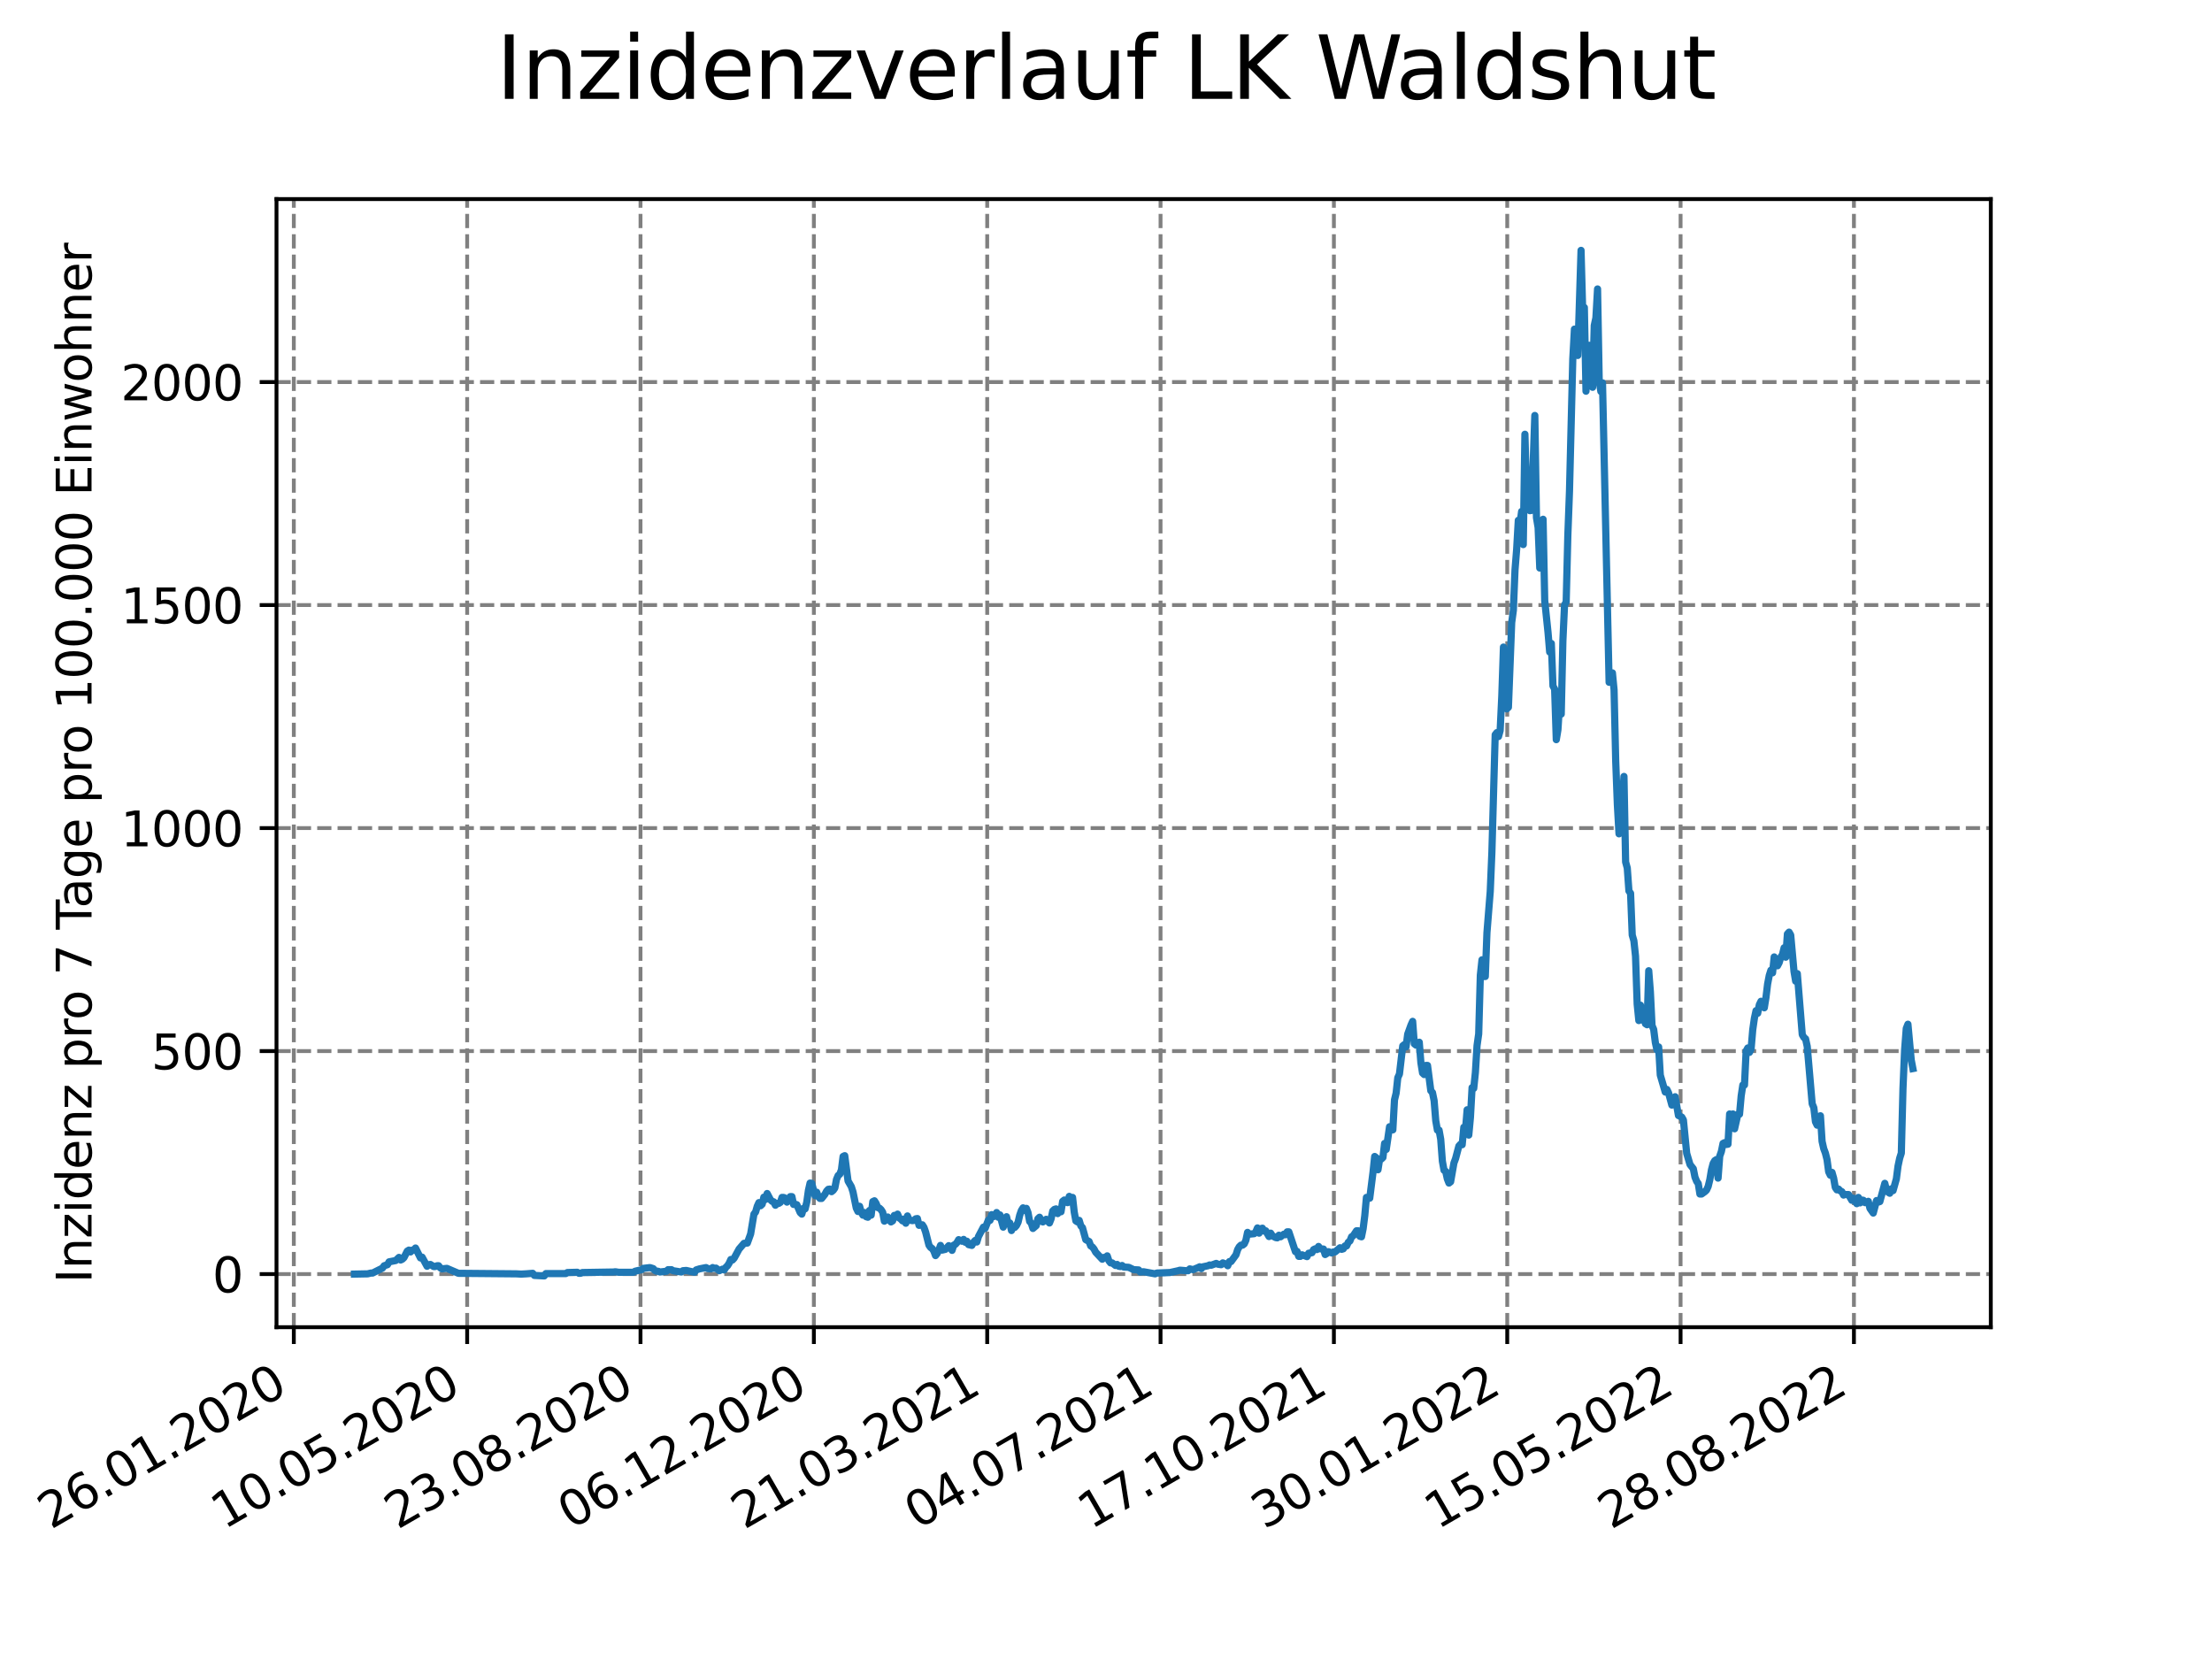 <?xml version="1.0" encoding="utf-8" standalone="no"?>
<!DOCTYPE svg PUBLIC "-//W3C//DTD SVG 1.1//EN"
  "http://www.w3.org/Graphics/SVG/1.1/DTD/svg11.dtd">
<svg xmlns:xlink="http://www.w3.org/1999/xlink" width="460.8pt" height="345.6pt" viewBox="0 0 460.8 345.6" xmlns="http://www.w3.org/2000/svg" version="1.1">
 <defs>
  <style type="text/css">*{stroke-linejoin: round; stroke-linecap: butt}</style>
 </defs>
 <g id="figure_1">
  <g id="patch_1">
   <path d="M 0 345.6 
L 460.8 345.6 
L 460.8 0 
L 0 0 
z
" style="fill: #ffffff"/>
  </g>
  <g id="axes_1">
   <g id="patch_2">
    <path d="M 57.6 276.48 
L 414.72 276.48 
L 414.72 41.472 
L 57.6 41.472 
z
" style="fill: #ffffff"/>
   </g>
   <g id="matplotlib.axis_1">
    <g id="xtick_1">
     <g id="line2d_1">
      <path d="M 61.208 276.48 
L 61.208 41.472 
" clip-path="url(#p6e66dec13b)" style="fill: none; stroke-dasharray: 2.96,1.28; stroke-dashoffset: 0; stroke: #808080; stroke-width: 0.8"/>
     </g>
     <g id="line2d_2">
      <defs>
       <path id="m0e3207d755" d="M 0 0 
L 0 3.5 
" style="stroke: #000000; stroke-width: 0.8"/>
      </defs>
      <g>
       <use xlink:href="#m0e3207d755" x="61.208" y="276.48" style="stroke: #000000; stroke-width: 0.8"/>
      </g>
     </g>
     <g id="text_1">
      <!-- 26.01.2020 -->
      <g transform="translate(10.583 318.689) rotate(-30) scale(0.1 -0.1)">
       <defs>
        <path id="DejaVuSans-32" d="M 1228 531 
L 3431 531 
L 3431 0 
L 469 0 
L 469 531 
Q 828 903 1448 1529 
Q 2069 2156 2228 2338 
Q 2531 2678 2651 2914 
Q 2772 3150 2772 3378 
Q 2772 3750 2511 3984 
Q 2250 4219 1831 4219 
Q 1534 4219 1204 4116 
Q 875 4013 500 3803 
L 500 4441 
Q 881 4594 1212 4672 
Q 1544 4750 1819 4750 
Q 2544 4750 2975 4387 
Q 3406 4025 3406 3419 
Q 3406 3131 3298 2873 
Q 3191 2616 2906 2266 
Q 2828 2175 2409 1742 
Q 1991 1309 1228 531 
z
" transform="scale(0.016)"/>
        <path id="DejaVuSans-36" d="M 2113 2584 
Q 1688 2584 1439 2293 
Q 1191 2003 1191 1497 
Q 1191 994 1439 701 
Q 1688 409 2113 409 
Q 2538 409 2786 701 
Q 3034 994 3034 1497 
Q 3034 2003 2786 2293 
Q 2538 2584 2113 2584 
z
M 3366 4563 
L 3366 3988 
Q 3128 4100 2886 4159 
Q 2644 4219 2406 4219 
Q 1781 4219 1451 3797 
Q 1122 3375 1075 2522 
Q 1259 2794 1537 2939 
Q 1816 3084 2150 3084 
Q 2853 3084 3261 2657 
Q 3669 2231 3669 1497 
Q 3669 778 3244 343 
Q 2819 -91 2113 -91 
Q 1303 -91 875 529 
Q 447 1150 447 2328 
Q 447 3434 972 4092 
Q 1497 4750 2381 4750 
Q 2619 4750 2861 4703 
Q 3103 4656 3366 4563 
z
" transform="scale(0.016)"/>
        <path id="DejaVuSans-2e" d="M 684 794 
L 1344 794 
L 1344 0 
L 684 0 
L 684 794 
z
" transform="scale(0.016)"/>
        <path id="DejaVuSans-30" d="M 2034 4250 
Q 1547 4250 1301 3770 
Q 1056 3291 1056 2328 
Q 1056 1369 1301 889 
Q 1547 409 2034 409 
Q 2525 409 2770 889 
Q 3016 1369 3016 2328 
Q 3016 3291 2770 3770 
Q 2525 4250 2034 4250 
z
M 2034 4750 
Q 2819 4750 3233 4129 
Q 3647 3509 3647 2328 
Q 3647 1150 3233 529 
Q 2819 -91 2034 -91 
Q 1250 -91 836 529 
Q 422 1150 422 2328 
Q 422 3509 836 4129 
Q 1250 4750 2034 4750 
z
" transform="scale(0.016)"/>
        <path id="DejaVuSans-31" d="M 794 531 
L 1825 531 
L 1825 4091 
L 703 3866 
L 703 4441 
L 1819 4666 
L 2450 4666 
L 2450 531 
L 3481 531 
L 3481 0 
L 794 0 
L 794 531 
z
" transform="scale(0.016)"/>
       </defs>
       <use xlink:href="#DejaVuSans-32"/>
       <use xlink:href="#DejaVuSans-36" x="63.623"/>
       <use xlink:href="#DejaVuSans-2e" x="127.246"/>
       <use xlink:href="#DejaVuSans-30" x="159.033"/>
       <use xlink:href="#DejaVuSans-31" x="222.656"/>
       <use xlink:href="#DejaVuSans-2e" x="286.279"/>
       <use xlink:href="#DejaVuSans-32" x="318.066"/>
       <use xlink:href="#DejaVuSans-30" x="381.689"/>
       <use xlink:href="#DejaVuSans-32" x="445.312"/>
       <use xlink:href="#DejaVuSans-30" x="508.936"/>
      </g>
     </g>
    </g>
    <g id="xtick_2">
     <g id="line2d_3">
      <path d="M 97.319 276.48 
L 97.319 41.472 
" clip-path="url(#p6e66dec13b)" style="fill: none; stroke-dasharray: 2.96,1.28; stroke-dashoffset: 0; stroke: #808080; stroke-width: 0.8"/>
     </g>
     <g id="line2d_4">
      <g>
       <use xlink:href="#m0e3207d755" x="97.319" y="276.48" style="stroke: #000000; stroke-width: 0.8"/>
      </g>
     </g>
     <g id="text_2">
      <!-- 10.05.2020 -->
      <g transform="translate(46.694 318.689) rotate(-30) scale(0.1 -0.1)">
       <defs>
        <path id="DejaVuSans-35" d="M 691 4666 
L 3169 4666 
L 3169 4134 
L 1269 4134 
L 1269 2991 
Q 1406 3038 1543 3061 
Q 1681 3084 1819 3084 
Q 2600 3084 3056 2656 
Q 3513 2228 3513 1497 
Q 3513 744 3044 326 
Q 2575 -91 1722 -91 
Q 1428 -91 1123 -41 
Q 819 9 494 109 
L 494 744 
Q 775 591 1075 516 
Q 1375 441 1709 441 
Q 2250 441 2565 725 
Q 2881 1009 2881 1497 
Q 2881 1984 2565 2268 
Q 2250 2553 1709 2553 
Q 1456 2553 1204 2497 
Q 953 2441 691 2322 
L 691 4666 
z
" transform="scale(0.016)"/>
       </defs>
       <use xlink:href="#DejaVuSans-31"/>
       <use xlink:href="#DejaVuSans-30" x="63.623"/>
       <use xlink:href="#DejaVuSans-2e" x="127.246"/>
       <use xlink:href="#DejaVuSans-30" x="159.033"/>
       <use xlink:href="#DejaVuSans-35" x="222.656"/>
       <use xlink:href="#DejaVuSans-2e" x="286.279"/>
       <use xlink:href="#DejaVuSans-32" x="318.066"/>
       <use xlink:href="#DejaVuSans-30" x="381.689"/>
       <use xlink:href="#DejaVuSans-32" x="445.312"/>
       <use xlink:href="#DejaVuSans-30" x="508.936"/>
      </g>
     </g>
    </g>
    <g id="xtick_3">
     <g id="line2d_5">
      <path d="M 133.43 276.48 
L 133.43 41.472 
" clip-path="url(#p6e66dec13b)" style="fill: none; stroke-dasharray: 2.96,1.28; stroke-dashoffset: 0; stroke: #808080; stroke-width: 0.8"/>
     </g>
     <g id="line2d_6">
      <g>
       <use xlink:href="#m0e3207d755" x="133.43" y="276.48" style="stroke: #000000; stroke-width: 0.8"/>
      </g>
     </g>
     <g id="text_3">
      <!-- 23.08.2020 -->
      <g transform="translate(82.805 318.689) rotate(-30) scale(0.1 -0.1)">
       <defs>
        <path id="DejaVuSans-33" d="M 2597 2516 
Q 3050 2419 3304 2112 
Q 3559 1806 3559 1356 
Q 3559 666 3084 287 
Q 2609 -91 1734 -91 
Q 1441 -91 1130 -33 
Q 819 25 488 141 
L 488 750 
Q 750 597 1062 519 
Q 1375 441 1716 441 
Q 2309 441 2620 675 
Q 2931 909 2931 1356 
Q 2931 1769 2642 2001 
Q 2353 2234 1838 2234 
L 1294 2234 
L 1294 2753 
L 1863 2753 
Q 2328 2753 2575 2939 
Q 2822 3125 2822 3475 
Q 2822 3834 2567 4026 
Q 2313 4219 1838 4219 
Q 1578 4219 1281 4162 
Q 984 4106 628 3988 
L 628 4550 
Q 988 4650 1302 4700 
Q 1616 4750 1894 4750 
Q 2613 4750 3031 4423 
Q 3450 4097 3450 3541 
Q 3450 3153 3228 2886 
Q 3006 2619 2597 2516 
z
" transform="scale(0.016)"/>
        <path id="DejaVuSans-38" d="M 2034 2216 
Q 1584 2216 1326 1975 
Q 1069 1734 1069 1313 
Q 1069 891 1326 650 
Q 1584 409 2034 409 
Q 2484 409 2743 651 
Q 3003 894 3003 1313 
Q 3003 1734 2745 1975 
Q 2488 2216 2034 2216 
z
M 1403 2484 
Q 997 2584 770 2862 
Q 544 3141 544 3541 
Q 544 4100 942 4425 
Q 1341 4750 2034 4750 
Q 2731 4750 3128 4425 
Q 3525 4100 3525 3541 
Q 3525 3141 3298 2862 
Q 3072 2584 2669 2484 
Q 3125 2378 3379 2068 
Q 3634 1759 3634 1313 
Q 3634 634 3220 271 
Q 2806 -91 2034 -91 
Q 1263 -91 848 271 
Q 434 634 434 1313 
Q 434 1759 690 2068 
Q 947 2378 1403 2484 
z
M 1172 3481 
Q 1172 3119 1398 2916 
Q 1625 2713 2034 2713 
Q 2441 2713 2670 2916 
Q 2900 3119 2900 3481 
Q 2900 3844 2670 4047 
Q 2441 4250 2034 4250 
Q 1625 4250 1398 4047 
Q 1172 3844 1172 3481 
z
" transform="scale(0.016)"/>
       </defs>
       <use xlink:href="#DejaVuSans-32"/>
       <use xlink:href="#DejaVuSans-33" x="63.623"/>
       <use xlink:href="#DejaVuSans-2e" x="127.246"/>
       <use xlink:href="#DejaVuSans-30" x="159.033"/>
       <use xlink:href="#DejaVuSans-38" x="222.656"/>
       <use xlink:href="#DejaVuSans-2e" x="286.279"/>
       <use xlink:href="#DejaVuSans-32" x="318.066"/>
       <use xlink:href="#DejaVuSans-30" x="381.689"/>
       <use xlink:href="#DejaVuSans-32" x="445.312"/>
       <use xlink:href="#DejaVuSans-30" x="508.936"/>
      </g>
     </g>
    </g>
    <g id="xtick_4">
     <g id="line2d_7">
      <path d="M 169.541 276.48 
L 169.541 41.472 
" clip-path="url(#p6e66dec13b)" style="fill: none; stroke-dasharray: 2.96,1.28; stroke-dashoffset: 0; stroke: #808080; stroke-width: 0.8"/>
     </g>
     <g id="line2d_8">
      <g>
       <use xlink:href="#m0e3207d755" x="169.541" y="276.48" style="stroke: #000000; stroke-width: 0.8"/>
      </g>
     </g>
     <g id="text_4">
      <!-- 06.12.2020 -->
      <g transform="translate(118.916 318.689) rotate(-30) scale(0.1 -0.1)">
       <use xlink:href="#DejaVuSans-30"/>
       <use xlink:href="#DejaVuSans-36" x="63.623"/>
       <use xlink:href="#DejaVuSans-2e" x="127.246"/>
       <use xlink:href="#DejaVuSans-31" x="159.033"/>
       <use xlink:href="#DejaVuSans-32" x="222.656"/>
       <use xlink:href="#DejaVuSans-2e" x="286.279"/>
       <use xlink:href="#DejaVuSans-32" x="318.066"/>
       <use xlink:href="#DejaVuSans-30" x="381.689"/>
       <use xlink:href="#DejaVuSans-32" x="445.312"/>
       <use xlink:href="#DejaVuSans-30" x="508.936"/>
      </g>
     </g>
    </g>
    <g id="xtick_5">
     <g id="line2d_9">
      <path d="M 205.652 276.48 
L 205.652 41.472 
" clip-path="url(#p6e66dec13b)" style="fill: none; stroke-dasharray: 2.96,1.28; stroke-dashoffset: 0; stroke: #808080; stroke-width: 0.8"/>
     </g>
     <g id="line2d_10">
      <g>
       <use xlink:href="#m0e3207d755" x="205.652" y="276.48" style="stroke: #000000; stroke-width: 0.8"/>
      </g>
     </g>
     <g id="text_5">
      <!-- 21.03.2021 -->
      <g transform="translate(155.027 318.689) rotate(-30) scale(0.1 -0.1)">
       <use xlink:href="#DejaVuSans-32"/>
       <use xlink:href="#DejaVuSans-31" x="63.623"/>
       <use xlink:href="#DejaVuSans-2e" x="127.246"/>
       <use xlink:href="#DejaVuSans-30" x="159.033"/>
       <use xlink:href="#DejaVuSans-33" x="222.656"/>
       <use xlink:href="#DejaVuSans-2e" x="286.279"/>
       <use xlink:href="#DejaVuSans-32" x="318.066"/>
       <use xlink:href="#DejaVuSans-30" x="381.689"/>
       <use xlink:href="#DejaVuSans-32" x="445.312"/>
       <use xlink:href="#DejaVuSans-31" x="508.936"/>
      </g>
     </g>
    </g>
    <g id="xtick_6">
     <g id="line2d_11">
      <path d="M 241.763 276.48 
L 241.763 41.472 
" clip-path="url(#p6e66dec13b)" style="fill: none; stroke-dasharray: 2.96,1.28; stroke-dashoffset: 0; stroke: #808080; stroke-width: 0.8"/>
     </g>
     <g id="line2d_12">
      <g>
       <use xlink:href="#m0e3207d755" x="241.763" y="276.48" style="stroke: #000000; stroke-width: 0.8"/>
      </g>
     </g>
     <g id="text_6">
      <!-- 04.07.2021 -->
      <g transform="translate(191.138 318.689) rotate(-30) scale(0.1 -0.1)">
       <defs>
        <path id="DejaVuSans-34" d="M 2419 4116 
L 825 1625 
L 2419 1625 
L 2419 4116 
z
M 2253 4666 
L 3047 4666 
L 3047 1625 
L 3713 1625 
L 3713 1100 
L 3047 1100 
L 3047 0 
L 2419 0 
L 2419 1100 
L 313 1100 
L 313 1709 
L 2253 4666 
z
" transform="scale(0.016)"/>
        <path id="DejaVuSans-37" d="M 525 4666 
L 3525 4666 
L 3525 4397 
L 1831 0 
L 1172 0 
L 2766 4134 
L 525 4134 
L 525 4666 
z
" transform="scale(0.016)"/>
       </defs>
       <use xlink:href="#DejaVuSans-30"/>
       <use xlink:href="#DejaVuSans-34" x="63.623"/>
       <use xlink:href="#DejaVuSans-2e" x="127.246"/>
       <use xlink:href="#DejaVuSans-30" x="159.033"/>
       <use xlink:href="#DejaVuSans-37" x="222.656"/>
       <use xlink:href="#DejaVuSans-2e" x="286.279"/>
       <use xlink:href="#DejaVuSans-32" x="318.066"/>
       <use xlink:href="#DejaVuSans-30" x="381.689"/>
       <use xlink:href="#DejaVuSans-32" x="445.312"/>
       <use xlink:href="#DejaVuSans-31" x="508.936"/>
      </g>
     </g>
    </g>
    <g id="xtick_7">
     <g id="line2d_13">
      <path d="M 277.874 276.48 
L 277.874 41.472 
" clip-path="url(#p6e66dec13b)" style="fill: none; stroke-dasharray: 2.96,1.28; stroke-dashoffset: 0; stroke: #808080; stroke-width: 0.8"/>
     </g>
     <g id="line2d_14">
      <g>
       <use xlink:href="#m0e3207d755" x="277.874" y="276.48" style="stroke: #000000; stroke-width: 0.8"/>
      </g>
     </g>
     <g id="text_7">
      <!-- 17.10.2021 -->
      <g transform="translate(227.249 318.689) rotate(-30) scale(0.1 -0.1)">
       <use xlink:href="#DejaVuSans-31"/>
       <use xlink:href="#DejaVuSans-37" x="63.623"/>
       <use xlink:href="#DejaVuSans-2e" x="127.246"/>
       <use xlink:href="#DejaVuSans-31" x="159.033"/>
       <use xlink:href="#DejaVuSans-30" x="222.656"/>
       <use xlink:href="#DejaVuSans-2e" x="286.279"/>
       <use xlink:href="#DejaVuSans-32" x="318.066"/>
       <use xlink:href="#DejaVuSans-30" x="381.689"/>
       <use xlink:href="#DejaVuSans-32" x="445.312"/>
       <use xlink:href="#DejaVuSans-31" x="508.936"/>
      </g>
     </g>
    </g>
    <g id="xtick_8">
     <g id="line2d_15">
      <path d="M 313.985 276.48 
L 313.985 41.472 
" clip-path="url(#p6e66dec13b)" style="fill: none; stroke-dasharray: 2.96,1.28; stroke-dashoffset: 0; stroke: #808080; stroke-width: 0.8"/>
     </g>
     <g id="line2d_16">
      <g>
       <use xlink:href="#m0e3207d755" x="313.985" y="276.48" style="stroke: #000000; stroke-width: 0.8"/>
      </g>
     </g>
     <g id="text_8">
      <!-- 30.01.2022 -->
      <g transform="translate(263.36 318.689) rotate(-30) scale(0.1 -0.1)">
       <use xlink:href="#DejaVuSans-33"/>
       <use xlink:href="#DejaVuSans-30" x="63.623"/>
       <use xlink:href="#DejaVuSans-2e" x="127.246"/>
       <use xlink:href="#DejaVuSans-30" x="159.033"/>
       <use xlink:href="#DejaVuSans-31" x="222.656"/>
       <use xlink:href="#DejaVuSans-2e" x="286.279"/>
       <use xlink:href="#DejaVuSans-32" x="318.066"/>
       <use xlink:href="#DejaVuSans-30" x="381.689"/>
       <use xlink:href="#DejaVuSans-32" x="445.312"/>
       <use xlink:href="#DejaVuSans-32" x="508.936"/>
      </g>
     </g>
    </g>
    <g id="xtick_9">
     <g id="line2d_17">
      <path d="M 350.096 276.48 
L 350.096 41.472 
" clip-path="url(#p6e66dec13b)" style="fill: none; stroke-dasharray: 2.96,1.28; stroke-dashoffset: 0; stroke: #808080; stroke-width: 0.8"/>
     </g>
     <g id="line2d_18">
      <g>
       <use xlink:href="#m0e3207d755" x="350.096" y="276.48" style="stroke: #000000; stroke-width: 0.8"/>
      </g>
     </g>
     <g id="text_9">
      <!-- 15.05.2022 -->
      <g transform="translate(299.471 318.689) rotate(-30) scale(0.1 -0.1)">
       <use xlink:href="#DejaVuSans-31"/>
       <use xlink:href="#DejaVuSans-35" x="63.623"/>
       <use xlink:href="#DejaVuSans-2e" x="127.246"/>
       <use xlink:href="#DejaVuSans-30" x="159.033"/>
       <use xlink:href="#DejaVuSans-35" x="222.656"/>
       <use xlink:href="#DejaVuSans-2e" x="286.279"/>
       <use xlink:href="#DejaVuSans-32" x="318.066"/>
       <use xlink:href="#DejaVuSans-30" x="381.689"/>
       <use xlink:href="#DejaVuSans-32" x="445.312"/>
       <use xlink:href="#DejaVuSans-32" x="508.936"/>
      </g>
     </g>
    </g>
    <g id="xtick_10">
     <g id="line2d_19">
      <path d="M 386.207 276.48 
L 386.207 41.472 
" clip-path="url(#p6e66dec13b)" style="fill: none; stroke-dasharray: 2.96,1.28; stroke-dashoffset: 0; stroke: #808080; stroke-width: 0.8"/>
     </g>
     <g id="line2d_20">
      <g>
       <use xlink:href="#m0e3207d755" x="386.207" y="276.48" style="stroke: #000000; stroke-width: 0.8"/>
      </g>
     </g>
     <g id="text_10">
      <!-- 28.08.2022 -->
      <g transform="translate(335.581 318.689) rotate(-30) scale(0.1 -0.1)">
       <use xlink:href="#DejaVuSans-32"/>
       <use xlink:href="#DejaVuSans-38" x="63.623"/>
       <use xlink:href="#DejaVuSans-2e" x="127.246"/>
       <use xlink:href="#DejaVuSans-30" x="159.033"/>
       <use xlink:href="#DejaVuSans-38" x="222.656"/>
       <use xlink:href="#DejaVuSans-2e" x="286.279"/>
       <use xlink:href="#DejaVuSans-32" x="318.066"/>
       <use xlink:href="#DejaVuSans-30" x="381.689"/>
       <use xlink:href="#DejaVuSans-32" x="445.312"/>
       <use xlink:href="#DejaVuSans-32" x="508.936"/>
      </g>
     </g>
    </g>
   </g>
   <g id="matplotlib.axis_2">
    <g id="ytick_1">
     <g id="line2d_21">
      <path d="M 57.6 265.417 
L 414.72 265.417 
" clip-path="url(#p6e66dec13b)" style="fill: none; stroke-dasharray: 2.96,1.28; stroke-dashoffset: 0; stroke: #808080; stroke-width: 0.8"/>
     </g>
     <g id="line2d_22">
      <defs>
       <path id="mf065b6e4ff" d="M 0 0 
L -3.5 0 
" style="stroke: #000000; stroke-width: 0.8"/>
      </defs>
      <g>
       <use xlink:href="#mf065b6e4ff" x="57.6" y="265.417" style="stroke: #000000; stroke-width: 0.8"/>
      </g>
     </g>
     <g id="text_11">
      <!-- 0 -->
      <g transform="translate(44.237 269.217) scale(0.1 -0.1)">
       <use xlink:href="#DejaVuSans-30"/>
      </g>
     </g>
    </g>
    <g id="ytick_2">
     <g id="line2d_23">
      <path d="M 57.6 218.961 
L 414.72 218.961 
" clip-path="url(#p6e66dec13b)" style="fill: none; stroke-dasharray: 2.96,1.28; stroke-dashoffset: 0; stroke: #808080; stroke-width: 0.8"/>
     </g>
     <g id="line2d_24">
      <g>
       <use xlink:href="#mf065b6e4ff" x="57.6" y="218.961" style="stroke: #000000; stroke-width: 0.8"/>
      </g>
     </g>
     <g id="text_12">
      <!-- 500 -->
      <g transform="translate(31.512 222.76) scale(0.1 -0.1)">
       <use xlink:href="#DejaVuSans-35"/>
       <use xlink:href="#DejaVuSans-30" x="63.623"/>
       <use xlink:href="#DejaVuSans-30" x="127.246"/>
      </g>
     </g>
    </g>
    <g id="ytick_3">
     <g id="line2d_25">
      <path d="M 57.6 172.504 
L 414.72 172.504 
" clip-path="url(#p6e66dec13b)" style="fill: none; stroke-dasharray: 2.96,1.28; stroke-dashoffset: 0; stroke: #808080; stroke-width: 0.8"/>
     </g>
     <g id="line2d_26">
      <g>
       <use xlink:href="#mf065b6e4ff" x="57.6" y="172.504" style="stroke: #000000; stroke-width: 0.8"/>
      </g>
     </g>
     <g id="text_13">
      <!-- 1000 -->
      <g transform="translate(25.15 176.303) scale(0.1 -0.1)">
       <use xlink:href="#DejaVuSans-31"/>
       <use xlink:href="#DejaVuSans-30" x="63.623"/>
       <use xlink:href="#DejaVuSans-30" x="127.246"/>
       <use xlink:href="#DejaVuSans-30" x="190.869"/>
      </g>
     </g>
    </g>
    <g id="ytick_4">
     <g id="line2d_27">
      <path d="M 57.6 126.047 
L 414.72 126.047 
" clip-path="url(#p6e66dec13b)" style="fill: none; stroke-dasharray: 2.96,1.28; stroke-dashoffset: 0; stroke: #808080; stroke-width: 0.8"/>
     </g>
     <g id="line2d_28">
      <g>
       <use xlink:href="#mf065b6e4ff" x="57.6" y="126.047" style="stroke: #000000; stroke-width: 0.8"/>
      </g>
     </g>
     <g id="text_14">
      <!-- 1500 -->
      <g transform="translate(25.15 129.846) scale(0.1 -0.1)">
       <use xlink:href="#DejaVuSans-31"/>
       <use xlink:href="#DejaVuSans-35" x="63.623"/>
       <use xlink:href="#DejaVuSans-30" x="127.246"/>
       <use xlink:href="#DejaVuSans-30" x="190.869"/>
      </g>
     </g>
    </g>
    <g id="ytick_5">
     <g id="line2d_29">
      <path d="M 57.6 79.59 
L 414.72 79.59 
" clip-path="url(#p6e66dec13b)" style="fill: none; stroke-dasharray: 2.96,1.28; stroke-dashoffset: 0; stroke: #808080; stroke-width: 0.8"/>
     </g>
     <g id="line2d_30">
      <g>
       <use xlink:href="#mf065b6e4ff" x="57.6" y="79.59" style="stroke: #000000; stroke-width: 0.8"/>
      </g>
     </g>
     <g id="text_15">
      <!-- 2000 -->
      <g transform="translate(25.15 83.389) scale(0.1 -0.1)">
       <use xlink:href="#DejaVuSans-32"/>
       <use xlink:href="#DejaVuSans-30" x="63.623"/>
       <use xlink:href="#DejaVuSans-30" x="127.246"/>
       <use xlink:href="#DejaVuSans-30" x="190.869"/>
      </g>
     </g>
    </g>
    <g id="text_16">
     <!-- Inzidenz pro 7 Tage pro 100.000 Einwohner -->
     <g transform="translate(19.07 267.301) rotate(-90) scale(0.1 -0.1)">
      <defs>
       <path id="DejaVuSans-49" d="M 628 4666 
L 1259 4666 
L 1259 0 
L 628 0 
L 628 4666 
z
" transform="scale(0.016)"/>
       <path id="DejaVuSans-6e" d="M 3513 2113 
L 3513 0 
L 2938 0 
L 2938 2094 
Q 2938 2591 2744 2837 
Q 2550 3084 2163 3084 
Q 1697 3084 1428 2787 
Q 1159 2491 1159 1978 
L 1159 0 
L 581 0 
L 581 3500 
L 1159 3500 
L 1159 2956 
Q 1366 3272 1645 3428 
Q 1925 3584 2291 3584 
Q 2894 3584 3203 3211 
Q 3513 2838 3513 2113 
z
" transform="scale(0.016)"/>
       <path id="DejaVuSans-7a" d="M 353 3500 
L 3084 3500 
L 3084 2975 
L 922 459 
L 3084 459 
L 3084 0 
L 275 0 
L 275 525 
L 2438 3041 
L 353 3041 
L 353 3500 
z
" transform="scale(0.016)"/>
       <path id="DejaVuSans-69" d="M 603 3500 
L 1178 3500 
L 1178 0 
L 603 0 
L 603 3500 
z
M 603 4863 
L 1178 4863 
L 1178 4134 
L 603 4134 
L 603 4863 
z
" transform="scale(0.016)"/>
       <path id="DejaVuSans-64" d="M 2906 2969 
L 2906 4863 
L 3481 4863 
L 3481 0 
L 2906 0 
L 2906 525 
Q 2725 213 2448 61 
Q 2172 -91 1784 -91 
Q 1150 -91 751 415 
Q 353 922 353 1747 
Q 353 2572 751 3078 
Q 1150 3584 1784 3584 
Q 2172 3584 2448 3432 
Q 2725 3281 2906 2969 
z
M 947 1747 
Q 947 1113 1208 752 
Q 1469 391 1925 391 
Q 2381 391 2643 752 
Q 2906 1113 2906 1747 
Q 2906 2381 2643 2742 
Q 2381 3103 1925 3103 
Q 1469 3103 1208 2742 
Q 947 2381 947 1747 
z
" transform="scale(0.016)"/>
       <path id="DejaVuSans-65" d="M 3597 1894 
L 3597 1613 
L 953 1613 
Q 991 1019 1311 708 
Q 1631 397 2203 397 
Q 2534 397 2845 478 
Q 3156 559 3463 722 
L 3463 178 
Q 3153 47 2828 -22 
Q 2503 -91 2169 -91 
Q 1331 -91 842 396 
Q 353 884 353 1716 
Q 353 2575 817 3079 
Q 1281 3584 2069 3584 
Q 2775 3584 3186 3129 
Q 3597 2675 3597 1894 
z
M 3022 2063 
Q 3016 2534 2758 2815 
Q 2500 3097 2075 3097 
Q 1594 3097 1305 2825 
Q 1016 2553 972 2059 
L 3022 2063 
z
" transform="scale(0.016)"/>
       <path id="DejaVuSans-20" transform="scale(0.016)"/>
       <path id="DejaVuSans-70" d="M 1159 525 
L 1159 -1331 
L 581 -1331 
L 581 3500 
L 1159 3500 
L 1159 2969 
Q 1341 3281 1617 3432 
Q 1894 3584 2278 3584 
Q 2916 3584 3314 3078 
Q 3713 2572 3713 1747 
Q 3713 922 3314 415 
Q 2916 -91 2278 -91 
Q 1894 -91 1617 61 
Q 1341 213 1159 525 
z
M 3116 1747 
Q 3116 2381 2855 2742 
Q 2594 3103 2138 3103 
Q 1681 3103 1420 2742 
Q 1159 2381 1159 1747 
Q 1159 1113 1420 752 
Q 1681 391 2138 391 
Q 2594 391 2855 752 
Q 3116 1113 3116 1747 
z
" transform="scale(0.016)"/>
       <path id="DejaVuSans-72" d="M 2631 2963 
Q 2534 3019 2420 3045 
Q 2306 3072 2169 3072 
Q 1681 3072 1420 2755 
Q 1159 2438 1159 1844 
L 1159 0 
L 581 0 
L 581 3500 
L 1159 3500 
L 1159 2956 
Q 1341 3275 1631 3429 
Q 1922 3584 2338 3584 
Q 2397 3584 2469 3576 
Q 2541 3569 2628 3553 
L 2631 2963 
z
" transform="scale(0.016)"/>
       <path id="DejaVuSans-6f" d="M 1959 3097 
Q 1497 3097 1228 2736 
Q 959 2375 959 1747 
Q 959 1119 1226 758 
Q 1494 397 1959 397 
Q 2419 397 2687 759 
Q 2956 1122 2956 1747 
Q 2956 2369 2687 2733 
Q 2419 3097 1959 3097 
z
M 1959 3584 
Q 2709 3584 3137 3096 
Q 3566 2609 3566 1747 
Q 3566 888 3137 398 
Q 2709 -91 1959 -91 
Q 1206 -91 779 398 
Q 353 888 353 1747 
Q 353 2609 779 3096 
Q 1206 3584 1959 3584 
z
" transform="scale(0.016)"/>
       <path id="DejaVuSans-54" d="M -19 4666 
L 3928 4666 
L 3928 4134 
L 2272 4134 
L 2272 0 
L 1638 0 
L 1638 4134 
L -19 4134 
L -19 4666 
z
" transform="scale(0.016)"/>
       <path id="DejaVuSans-61" d="M 2194 1759 
Q 1497 1759 1228 1600 
Q 959 1441 959 1056 
Q 959 750 1161 570 
Q 1363 391 1709 391 
Q 2188 391 2477 730 
Q 2766 1069 2766 1631 
L 2766 1759 
L 2194 1759 
z
M 3341 1997 
L 3341 0 
L 2766 0 
L 2766 531 
Q 2569 213 2275 61 
Q 1981 -91 1556 -91 
Q 1019 -91 701 211 
Q 384 513 384 1019 
Q 384 1609 779 1909 
Q 1175 2209 1959 2209 
L 2766 2209 
L 2766 2266 
Q 2766 2663 2505 2880 
Q 2244 3097 1772 3097 
Q 1472 3097 1187 3025 
Q 903 2953 641 2809 
L 641 3341 
Q 956 3463 1253 3523 
Q 1550 3584 1831 3584 
Q 2591 3584 2966 3190 
Q 3341 2797 3341 1997 
z
" transform="scale(0.016)"/>
       <path id="DejaVuSans-67" d="M 2906 1791 
Q 2906 2416 2648 2759 
Q 2391 3103 1925 3103 
Q 1463 3103 1205 2759 
Q 947 2416 947 1791 
Q 947 1169 1205 825 
Q 1463 481 1925 481 
Q 2391 481 2648 825 
Q 2906 1169 2906 1791 
z
M 3481 434 
Q 3481 -459 3084 -895 
Q 2688 -1331 1869 -1331 
Q 1566 -1331 1297 -1286 
Q 1028 -1241 775 -1147 
L 775 -588 
Q 1028 -725 1275 -790 
Q 1522 -856 1778 -856 
Q 2344 -856 2625 -561 
Q 2906 -266 2906 331 
L 2906 616 
Q 2728 306 2450 153 
Q 2172 0 1784 0 
Q 1141 0 747 490 
Q 353 981 353 1791 
Q 353 2603 747 3093 
Q 1141 3584 1784 3584 
Q 2172 3584 2450 3431 
Q 2728 3278 2906 2969 
L 2906 3500 
L 3481 3500 
L 3481 434 
z
" transform="scale(0.016)"/>
       <path id="DejaVuSans-45" d="M 628 4666 
L 3578 4666 
L 3578 4134 
L 1259 4134 
L 1259 2753 
L 3481 2753 
L 3481 2222 
L 1259 2222 
L 1259 531 
L 3634 531 
L 3634 0 
L 628 0 
L 628 4666 
z
" transform="scale(0.016)"/>
       <path id="DejaVuSans-77" d="M 269 3500 
L 844 3500 
L 1563 769 
L 2278 3500 
L 2956 3500 
L 3675 769 
L 4391 3500 
L 4966 3500 
L 4050 0 
L 3372 0 
L 2619 2869 
L 1863 0 
L 1184 0 
L 269 3500 
z
" transform="scale(0.016)"/>
       <path id="DejaVuSans-68" d="M 3513 2113 
L 3513 0 
L 2938 0 
L 2938 2094 
Q 2938 2591 2744 2837 
Q 2550 3084 2163 3084 
Q 1697 3084 1428 2787 
Q 1159 2491 1159 1978 
L 1159 0 
L 581 0 
L 581 4863 
L 1159 4863 
L 1159 2956 
Q 1366 3272 1645 3428 
Q 1925 3584 2291 3584 
Q 2894 3584 3203 3211 
Q 3513 2838 3513 2113 
z
" transform="scale(0.016)"/>
      </defs>
      <use xlink:href="#DejaVuSans-49"/>
      <use xlink:href="#DejaVuSans-6e" x="29.492"/>
      <use xlink:href="#DejaVuSans-7a" x="92.871"/>
      <use xlink:href="#DejaVuSans-69" x="145.361"/>
      <use xlink:href="#DejaVuSans-64" x="173.145"/>
      <use xlink:href="#DejaVuSans-65" x="236.621"/>
      <use xlink:href="#DejaVuSans-6e" x="298.145"/>
      <use xlink:href="#DejaVuSans-7a" x="361.523"/>
      <use xlink:href="#DejaVuSans-20" x="414.014"/>
      <use xlink:href="#DejaVuSans-70" x="445.801"/>
      <use xlink:href="#DejaVuSans-72" x="509.277"/>
      <use xlink:href="#DejaVuSans-6f" x="548.141"/>
      <use xlink:href="#DejaVuSans-20" x="609.322"/>
      <use xlink:href="#DejaVuSans-37" x="641.109"/>
      <use xlink:href="#DejaVuSans-20" x="704.732"/>
      <use xlink:href="#DejaVuSans-54" x="736.52"/>
      <use xlink:href="#DejaVuSans-61" x="781.104"/>
      <use xlink:href="#DejaVuSans-67" x="842.383"/>
      <use xlink:href="#DejaVuSans-65" x="905.859"/>
      <use xlink:href="#DejaVuSans-20" x="967.383"/>
      <use xlink:href="#DejaVuSans-70" x="999.17"/>
      <use xlink:href="#DejaVuSans-72" x="1062.646"/>
      <use xlink:href="#DejaVuSans-6f" x="1101.51"/>
      <use xlink:href="#DejaVuSans-20" x="1162.691"/>
      <use xlink:href="#DejaVuSans-31" x="1194.479"/>
      <use xlink:href="#DejaVuSans-30" x="1258.102"/>
      <use xlink:href="#DejaVuSans-30" x="1321.725"/>
      <use xlink:href="#DejaVuSans-2e" x="1385.348"/>
      <use xlink:href="#DejaVuSans-30" x="1417.135"/>
      <use xlink:href="#DejaVuSans-30" x="1480.758"/>
      <use xlink:href="#DejaVuSans-30" x="1544.381"/>
      <use xlink:href="#DejaVuSans-20" x="1608.004"/>
      <use xlink:href="#DejaVuSans-45" x="1639.791"/>
      <use xlink:href="#DejaVuSans-69" x="1702.975"/>
      <use xlink:href="#DejaVuSans-6e" x="1730.758"/>
      <use xlink:href="#DejaVuSans-77" x="1794.137"/>
      <use xlink:href="#DejaVuSans-6f" x="1875.924"/>
      <use xlink:href="#DejaVuSans-68" x="1937.105"/>
      <use xlink:href="#DejaVuSans-6e" x="2000.484"/>
      <use xlink:href="#DejaVuSans-65" x="2063.863"/>
      <use xlink:href="#DejaVuSans-72" x="2125.387"/>
     </g>
    </g>
   </g>
   <g id="line2d_31">
    <path d="M 73.833 265.417 
L 76.584 265.363 
L 77.272 265.2 
L 77.616 265.2 
L 79.679 264.168 
L 80.023 263.679 
L 80.711 263.461 
L 81.055 262.864 
L 82.431 262.592 
L 83.118 261.94 
L 83.462 262.483 
L 83.806 262.32 
L 84.15 261.994 
L 84.838 260.636 
L 85.182 260.419 
L 85.526 260.799 
L 85.87 260.419 
L 86.214 260.419 
L 86.558 259.984 
L 87.589 262.049 
L 87.933 261.886 
L 88.965 263.787 
L 89.309 263.461 
L 89.653 263.407 
L 90.341 263.842 
L 90.684 263.842 
L 91.028 263.679 
L 91.372 263.679 
L 91.716 264.113 
L 92.06 264.331 
L 93.092 264.222 
L 95.499 265.254 
L 107.536 265.363 
L 108.568 265.417 
L 109.6 265.363 
L 110.975 265.254 
L 111.319 265.689 
L 113.383 265.798 
L 113.727 265.309 
L 117.854 265.309 
L 118.198 265.091 
L 120.261 265.037 
L 120.605 265.254 
L 120.949 265.254 
L 121.293 265.091 
L 127.827 264.983 
L 128.171 264.928 
L 128.859 265.037 
L 129.547 265.037 
L 130.235 265.037 
L 131.954 265.037 
L 132.298 264.82 
L 133.674 264.494 
L 134.018 264.222 
L 135.393 264.059 
L 136.081 264.276 
L 136.425 264.657 
L 136.769 264.82 
L 137.113 264.82 
L 137.457 264.983 
L 138.832 264.82 
L 139.176 264.494 
L 139.864 264.494 
L 140.208 264.711 
L 141.928 264.983 
L 142.272 264.711 
L 142.959 264.657 
L 144.679 265.037 
L 145.023 264.548 
L 145.711 264.331 
L 147.086 264.059 
L 147.43 264.276 
L 148.118 264.331 
L 148.462 264.059 
L 148.806 264.222 
L 149.15 264.168 
L 149.838 264.711 
L 150.525 264.385 
L 150.869 264.548 
L 151.213 264.005 
L 151.557 263.679 
L 151.901 263.135 
L 152.245 262.375 
L 152.589 262.483 
L 152.933 262.103 
L 153.965 260.201 
L 154.996 259.006 
L 155.684 258.952 
L 156.372 257.05 
L 157.06 252.921 
L 157.404 252.486 
L 157.748 251.29 
L 158.092 250.53 
L 158.436 251.182 
L 158.779 250.856 
L 159.123 249.389 
L 159.467 249.878 
L 159.811 248.628 
L 160.499 249.932 
L 160.843 250.258 
L 161.187 250.367 
L 161.531 251.073 
L 161.875 250.693 
L 162.219 250.693 
L 162.562 250.475 
L 162.906 249.443 
L 163.25 249.443 
L 163.594 249.606 
L 163.938 250.421 
L 164.282 250.041 
L 164.626 249.28 
L 164.97 249.28 
L 165.314 250.91 
L 165.658 250.856 
L 166.002 250.964 
L 166.689 252.595 
L 167.033 252.921 
L 167.377 251.725 
L 167.721 251.834 
L 168.065 250.421 
L 168.409 247.976 
L 168.753 246.455 
L 169.097 246.509 
L 169.785 249.063 
L 170.129 248.356 
L 170.472 249.28 
L 170.816 249.66 
L 171.16 249.66 
L 171.848 248.791 
L 172.192 248.139 
L 172.536 247.759 
L 172.88 247.704 
L 173.224 248.248 
L 173.568 247.976 
L 173.912 247.487 
L 174.256 245.694 
L 174.599 244.879 
L 174.943 244.607 
L 175.287 243.684 
L 175.631 240.913 
L 175.975 240.75 
L 176.663 246.02 
L 177.351 247.215 
L 177.695 248.302 
L 178.382 251.671 
L 178.726 252.377 
L 179.07 251.29 
L 179.414 252.54 
L 179.758 253.138 
L 180.102 252.595 
L 180.446 253.464 
L 180.79 253.573 
L 181.134 252.16 
L 181.478 253.138 
L 181.822 250.312 
L 182.166 250.149 
L 182.509 250.693 
L 182.853 251.562 
L 183.197 251.671 
L 183.541 251.997 
L 183.885 252.54 
L 184.229 254.388 
L 184.573 254.17 
L 184.917 253.518 
L 185.605 254.551 
L 185.949 254.333 
L 186.293 253.192 
L 186.636 253.41 
L 186.98 252.921 
L 187.324 253.736 
L 187.668 253.953 
L 188.012 254.333 
L 188.356 253.953 
L 188.7 254.822 
L 189.044 253.301 
L 189.388 254.17 
L 190.076 254.279 
L 190.419 254.225 
L 190.763 253.899 
L 191.107 253.844 
L 191.451 255.257 
L 192.139 255.148 
L 192.483 255.692 
L 192.827 256.67 
L 193.515 259.386 
L 193.859 259.875 
L 194.203 260.093 
L 194.546 260.636 
L 194.89 261.56 
L 195.234 261.125 
L 195.578 260.419 
L 195.922 259.441 
L 196.266 260.419 
L 196.954 260.256 
L 197.642 259.495 
L 197.986 259.821 
L 198.329 260.473 
L 198.673 259.386 
L 199.017 259.223 
L 199.361 258.843 
L 199.705 258.245 
L 200.393 258.571 
L 200.737 258.191 
L 201.081 258.789 
L 201.425 258.571 
L 201.769 259.278 
L 202.456 259.441 
L 202.8 258.789 
L 203.144 258.408 
L 203.488 258.734 
L 203.832 257.593 
L 204.864 255.637 
L 205.208 255.909 
L 205.896 254.17 
L 206.24 254.225 
L 206.583 253.029 
L 206.927 253.464 
L 207.271 253.192 
L 207.615 252.595 
L 207.959 253.573 
L 208.303 253.084 
L 208.991 255.637 
L 209.679 253.464 
L 210.023 254.985 
L 210.366 254.768 
L 210.71 256.344 
L 211.054 255.529 
L 211.398 255.692 
L 211.742 255.311 
L 212.086 254.605 
L 212.43 253.138 
L 212.774 252.16 
L 213.118 251.616 
L 213.462 252.16 
L 213.806 251.725 
L 214.15 252.595 
L 214.493 254.442 
L 214.837 254.822 
L 215.181 255.909 
L 215.869 255.311 
L 216.213 253.899 
L 216.557 253.573 
L 216.901 254.333 
L 217.245 254.551 
L 217.933 254.007 
L 218.62 254.768 
L 218.964 253.899 
L 219.308 252.269 
L 219.652 251.942 
L 219.996 251.834 
L 220.34 252.812 
L 220.684 251.942 
L 221.028 252.432 
L 221.372 250.258 
L 221.716 249.986 
L 222.06 250.421 
L 222.403 250.53 
L 222.747 249.226 
L 223.091 249.715 
L 223.435 249.443 
L 223.779 252.486 
L 224.123 254.333 
L 224.467 254.551 
L 224.811 254.225 
L 225.155 255.366 
L 225.499 255.746 
L 226.187 258.245 
L 226.874 258.626 
L 227.218 259.549 
L 227.562 259.767 
L 227.906 260.201 
L 228.25 260.853 
L 229.626 262.32 
L 229.97 261.94 
L 230.313 262.049 
L 230.657 261.614 
L 231.001 262.646 
L 231.345 263.081 
L 231.689 263.081 
L 232.377 263.624 
L 232.721 263.407 
L 233.065 263.787 
L 233.409 263.842 
L 233.753 263.624 
L 234.097 263.95 
L 235.128 264.005 
L 235.816 264.331 
L 236.16 264.494 
L 237.192 264.548 
L 237.536 264.983 
L 238.223 264.928 
L 240.631 265.363 
L 240.975 265.2 
L 243.726 265.091 
L 245.446 264.711 
L 245.79 264.602 
L 247.165 264.711 
L 247.509 264.711 
L 247.853 264.331 
L 248.541 264.494 
L 249.573 264.059 
L 249.917 263.896 
L 250.26 264.276 
L 250.604 263.896 
L 251.636 263.679 
L 251.98 263.516 
L 252.324 263.57 
L 253.356 263.19 
L 253.7 263.353 
L 254.387 263.461 
L 254.731 263.081 
L 255.419 263.353 
L 255.763 263.679 
L 256.107 262.809 
L 256.451 262.809 
L 257.483 261.397 
L 257.827 260.31 
L 258.17 259.712 
L 258.514 259.386 
L 258.858 259.386 
L 259.202 259.115 
L 259.546 258.354 
L 259.89 256.724 
L 260.234 257.104 
L 261.266 256.996 
L 261.61 256.615 
L 261.954 255.8 
L 262.297 256.887 
L 262.641 255.963 
L 262.985 255.855 
L 263.329 256.452 
L 263.673 256.398 
L 264.361 257.593 
L 264.705 256.887 
L 265.049 257.43 
L 265.737 257.811 
L 266.08 257.865 
L 266.424 257.322 
L 266.768 257.648 
L 267.456 257.104 
L 267.8 257.213 
L 268.144 256.615 
L 268.488 256.615 
L 269.864 260.745 
L 270.207 260.69 
L 270.551 261.723 
L 270.895 261.723 
L 271.239 261.397 
L 272.271 261.777 
L 272.615 261.071 
L 273.303 260.962 
L 273.647 260.31 
L 273.991 260.147 
L 274.334 260.31 
L 274.678 259.658 
L 275.022 260.147 
L 275.71 260.201 
L 276.054 261.342 
L 276.398 261.125 
L 276.742 260.745 
L 277.43 261.016 
L 277.774 260.799 
L 278.117 260.799 
L 279.149 259.93 
L 279.493 260.256 
L 279.837 260.147 
L 280.181 259.549 
L 280.525 259.549 
L 280.869 258.789 
L 281.213 258.517 
L 281.557 257.648 
L 281.901 257.43 
L 282.588 256.398 
L 282.932 256.398 
L 283.276 257.539 
L 283.62 257.648 
L 283.964 255.963 
L 284.308 253.247 
L 284.652 249.443 
L 284.996 249.606 
L 285.34 249.606 
L 286.027 244.173 
L 286.371 240.913 
L 286.715 241.184 
L 287.059 243.684 
L 287.403 241.456 
L 287.747 241.456 
L 288.091 241.13 
L 288.435 238.196 
L 288.779 239.446 
L 289.467 234.718 
L 289.811 235.37 
L 290.154 235.37 
L 290.498 229.122 
L 290.842 227.709 
L 291.186 224.504 
L 291.53 223.743 
L 292.218 217.875 
L 292.562 217.603 
L 292.906 218.092 
L 293.25 215.43 
L 293.938 213.528 
L 294.281 212.767 
L 294.625 217.44 
L 294.969 217.712 
L 295.657 217.114 
L 296.001 221.406 
L 296.345 223.526 
L 296.689 223.852 
L 297.033 221.95 
L 297.377 221.95 
L 298.064 227.22 
L 298.408 227.601 
L 298.752 229.285 
L 299.096 233.469 
L 299.44 235.425 
L 299.784 235.425 
L 300.128 237.326 
L 300.472 241.891 
L 300.816 243.792 
L 301.16 244.01 
L 301.504 245.585 
L 301.848 246.455 
L 302.191 246.183 
L 302.879 242.271 
L 303.223 241.347 
L 303.911 238.739 
L 304.255 238.359 
L 304.599 238.468 
L 304.943 234.827 
L 305.287 235.37 
L 305.631 231.187 
L 305.974 236.457 
L 306.318 232.762 
L 306.662 226.568 
L 307.006 226.731 
L 307.35 223.417 
L 307.694 217.82 
L 308.038 215.375 
L 308.382 203.15 
L 308.726 199.944 
L 309.07 203.422 
L 309.414 203.422 
L 309.758 194.293 
L 310.445 185.709 
L 310.789 177.504 
L 311.477 153.054 
L 311.821 152.619 
L 312.165 153.434 
L 312.509 152.184 
L 312.853 144.958 
L 313.197 134.797 
L 313.541 140.176 
L 313.884 147.674 
L 314.228 147.348 
L 314.916 129.69 
L 315.26 127.136 
L 315.604 118.714 
L 315.948 114.422 
L 316.292 108.39 
L 316.636 109.151 
L 316.98 106.543 
L 317.324 113.444 
L 317.668 90.46 
L 318.011 102.957 
L 318.355 99.534 
L 318.699 106.38 
L 319.043 106.326 
L 319.731 86.548 
L 320.075 107.847 
L 320.419 109.912 
L 320.763 118.334 
L 321.107 108.825 
L 321.451 108.173 
L 321.795 125.126 
L 322.482 131.754 
L 322.826 135.829 
L 323.17 134.036 
L 323.514 142.893 
L 323.858 143.545 
L 324.202 154.086 
L 324.546 152.021 
L 324.89 146.642 
L 325.234 148.761 
L 325.578 133.493 
L 325.921 126.049 
L 326.265 125.397 
L 326.609 111.542 
L 326.953 102.305 
L 327.641 74.757 
L 327.985 68.563 
L 328.329 73.834 
L 328.673 74.051 
L 329.361 52.154 
L 329.705 64.814 
L 330.048 64.053 
L 330.392 81.495 
L 330.736 73.616 
L 331.08 71.932 
L 331.424 79.484 
L 331.768 80.68 
L 332.112 67.803 
L 332.456 66.227 
L 332.8 60.196 
L 333.144 79.376 
L 333.488 81.549 
L 333.831 79.756 
L 335.207 142.132 
L 335.551 140.285 
L 335.895 140.176 
L 336.239 143.708 
L 336.583 158.541 
L 336.927 167.615 
L 337.271 173.701 
L 337.615 172.777 
L 338.302 161.747 
L 338.646 179.569 
L 338.99 180.819 
L 339.334 185.6 
L 339.678 186.089 
L 340.022 194.782 
L 340.366 195.978 
L 340.71 199.184 
L 341.054 209.181 
L 341.398 212.604 
L 341.742 209.399 
L 342.085 212.496 
L 342.429 211.409 
L 342.773 213.256 
L 343.117 213.474 
L 343.461 202.226 
L 343.805 206.627 
L 344.149 213.637 
L 344.493 214.452 
L 344.837 217.168 
L 345.181 218.744 
L 345.525 218.092 
L 345.868 223.96 
L 346.9 227.492 
L 347.244 226.949 
L 347.588 227.655 
L 348.276 230.209 
L 348.62 228.905 
L 348.964 228.47 
L 349.652 232.382 
L 350.339 232.708 
L 350.683 233.306 
L 351.371 240.261 
L 352.059 242.597 
L 352.747 243.466 
L 353.091 245.205 
L 353.435 246.074 
L 353.778 246.563 
L 354.122 248.737 
L 354.466 248.737 
L 355.154 248.248 
L 355.498 247.922 
L 355.842 247.161 
L 356.186 245.748 
L 356.53 243.684 
L 356.874 242.38 
L 357.218 241.782 
L 357.562 241.565 
L 357.905 245.422 
L 358.249 240.858 
L 358.593 239.88 
L 358.937 238.196 
L 359.281 238.033 
L 359.625 238.413 
L 359.969 238.359 
L 360.313 232.056 
L 360.657 233.414 
L 361.001 232.056 
L 361.345 235.153 
L 362.032 232.11 
L 362.376 232.11 
L 362.72 228.307 
L 363.064 226.025 
L 363.408 226.025 
L 363.752 218.961 
L 364.096 218.309 
L 364.44 219.233 
L 364.784 218.527 
L 365.128 214.506 
L 365.472 212.115 
L 365.815 210.54 
L 366.159 211.083 
L 366.503 209.29 
L 366.847 208.583 
L 367.191 209.072 
L 367.535 209.942 
L 367.879 207.823 
L 368.223 204.997 
L 368.567 203.204 
L 368.911 202.118 
L 369.255 202.661 
L 369.599 199.347 
L 370.286 201.194 
L 370.63 200.542 
L 370.974 199.401 
L 371.318 198.858 
L 371.662 197.445 
L 372.006 199.401 
L 372.35 194.565 
L 372.694 194.185 
L 373.038 194.782 
L 373.725 202.389 
L 374.069 204.4 
L 374.413 202.824 
L 375.445 215.538 
L 375.789 216.136 
L 376.133 216.408 
L 376.477 217.983 
L 377.509 229.937 
L 377.852 230.752 
L 378.196 233.686 
L 378.54 234.392 
L 379.228 232.436 
L 379.572 237.761 
L 379.916 239.283 
L 380.26 240.206 
L 380.604 241.565 
L 380.948 244.118 
L 381.292 244.825 
L 381.636 244.227 
L 381.979 245.422 
L 382.323 247.378 
L 382.667 247.867 
L 383.011 247.704 
L 383.355 248.085 
L 383.699 248.248 
L 384.043 248.954 
L 384.387 248.845 
L 385.075 248.845 
L 385.762 250.041 
L 386.106 249.606 
L 386.794 250.747 
L 387.138 249.443 
L 387.482 250.584 
L 387.826 249.986 
L 388.17 250.041 
L 388.514 250.53 
L 389.202 250.258 
L 389.546 251.725 
L 390.233 252.703 
L 390.921 250.095 
L 391.265 250.421 
L 391.609 250.312 
L 392.641 246.509 
L 392.985 247.922 
L 393.329 248.356 
L 393.672 248.574 
L 394.016 247.65 
L 394.36 248.03 
L 395.048 245.585 
L 395.392 242.923 
L 395.736 241.293 
L 396.08 240.206 
L 396.424 226.786 
L 396.768 218.69 
L 397.112 214.234 
L 397.456 213.365 
L 398.143 220.809 
L 398.487 222.602 
L 398.487 222.602 
" clip-path="url(#p6e66dec13b)" style="fill: none; stroke: #1f77b4; stroke-width: 1.5; stroke-linecap: square"/>
   </g>
   <g id="patch_3">
    <path d="M 57.6 276.48 
L 57.6 41.472 
" style="fill: none; stroke: #000000; stroke-width: 0.8; stroke-linejoin: miter; stroke-linecap: square"/>
   </g>
   <g id="patch_4">
    <path d="M 414.72 276.48 
L 414.72 41.472 
" style="fill: none; stroke: #000000; stroke-width: 0.8; stroke-linejoin: miter; stroke-linecap: square"/>
   </g>
   <g id="patch_5">
    <path d="M 57.6 276.48 
L 414.72 276.48 
" style="fill: none; stroke: #000000; stroke-width: 0.8; stroke-linejoin: miter; stroke-linecap: square"/>
   </g>
   <g id="patch_6">
    <path d="M 57.6 41.472 
L 414.72 41.472 
" style="fill: none; stroke: #000000; stroke-width: 0.8; stroke-linejoin: miter; stroke-linecap: square"/>
   </g>
  </g>
  <g id="text_17">
   <!-- Inzidenzverlauf LK Waldshut -->
   <g transform="translate(103.371 20.589) scale(0.18 -0.18)">
    <defs>
     <path id="DejaVuSans-76" d="M 191 3500 
L 800 3500 
L 1894 563 
L 2988 3500 
L 3597 3500 
L 2284 0 
L 1503 0 
L 191 3500 
z
" transform="scale(0.016)"/>
     <path id="DejaVuSans-6c" d="M 603 4863 
L 1178 4863 
L 1178 0 
L 603 0 
L 603 4863 
z
" transform="scale(0.016)"/>
     <path id="DejaVuSans-75" d="M 544 1381 
L 544 3500 
L 1119 3500 
L 1119 1403 
Q 1119 906 1312 657 
Q 1506 409 1894 409 
Q 2359 409 2629 706 
Q 2900 1003 2900 1516 
L 2900 3500 
L 3475 3500 
L 3475 0 
L 2900 0 
L 2900 538 
Q 2691 219 2414 64 
Q 2138 -91 1772 -91 
Q 1169 -91 856 284 
Q 544 659 544 1381 
z
M 1991 3584 
L 1991 3584 
z
" transform="scale(0.016)"/>
     <path id="DejaVuSans-66" d="M 2375 4863 
L 2375 4384 
L 1825 4384 
Q 1516 4384 1395 4259 
Q 1275 4134 1275 3809 
L 1275 3500 
L 2222 3500 
L 2222 3053 
L 1275 3053 
L 1275 0 
L 697 0 
L 697 3053 
L 147 3053 
L 147 3500 
L 697 3500 
L 697 3744 
Q 697 4328 969 4595 
Q 1241 4863 1831 4863 
L 2375 4863 
z
" transform="scale(0.016)"/>
     <path id="DejaVuSans-4c" d="M 628 4666 
L 1259 4666 
L 1259 531 
L 3531 531 
L 3531 0 
L 628 0 
L 628 4666 
z
" transform="scale(0.016)"/>
     <path id="DejaVuSans-4b" d="M 628 4666 
L 1259 4666 
L 1259 2694 
L 3353 4666 
L 4166 4666 
L 1850 2491 
L 4331 0 
L 3500 0 
L 1259 2247 
L 1259 0 
L 628 0 
L 628 4666 
z
" transform="scale(0.016)"/>
     <path id="DejaVuSans-57" d="M 213 4666 
L 850 4666 
L 1831 722 
L 2809 4666 
L 3519 4666 
L 4500 722 
L 5478 4666 
L 6119 4666 
L 4947 0 
L 4153 0 
L 3169 4050 
L 2175 0 
L 1381 0 
L 213 4666 
z
" transform="scale(0.016)"/>
     <path id="DejaVuSans-73" d="M 2834 3397 
L 2834 2853 
Q 2591 2978 2328 3040 
Q 2066 3103 1784 3103 
Q 1356 3103 1142 2972 
Q 928 2841 928 2578 
Q 928 2378 1081 2264 
Q 1234 2150 1697 2047 
L 1894 2003 
Q 2506 1872 2764 1633 
Q 3022 1394 3022 966 
Q 3022 478 2636 193 
Q 2250 -91 1575 -91 
Q 1294 -91 989 -36 
Q 684 19 347 128 
L 347 722 
Q 666 556 975 473 
Q 1284 391 1588 391 
Q 1994 391 2212 530 
Q 2431 669 2431 922 
Q 2431 1156 2273 1281 
Q 2116 1406 1581 1522 
L 1381 1569 
Q 847 1681 609 1914 
Q 372 2147 372 2553 
Q 372 3047 722 3315 
Q 1072 3584 1716 3584 
Q 2034 3584 2315 3537 
Q 2597 3491 2834 3397 
z
" transform="scale(0.016)"/>
     <path id="DejaVuSans-74" d="M 1172 4494 
L 1172 3500 
L 2356 3500 
L 2356 3053 
L 1172 3053 
L 1172 1153 
Q 1172 725 1289 603 
Q 1406 481 1766 481 
L 2356 481 
L 2356 0 
L 1766 0 
Q 1100 0 847 248 
Q 594 497 594 1153 
L 594 3053 
L 172 3053 
L 172 3500 
L 594 3500 
L 594 4494 
L 1172 4494 
z
" transform="scale(0.016)"/>
    </defs>
    <use xlink:href="#DejaVuSans-49"/>
    <use xlink:href="#DejaVuSans-6e" x="29.492"/>
    <use xlink:href="#DejaVuSans-7a" x="92.871"/>
    <use xlink:href="#DejaVuSans-69" x="145.361"/>
    <use xlink:href="#DejaVuSans-64" x="173.145"/>
    <use xlink:href="#DejaVuSans-65" x="236.621"/>
    <use xlink:href="#DejaVuSans-6e" x="298.145"/>
    <use xlink:href="#DejaVuSans-7a" x="361.523"/>
    <use xlink:href="#DejaVuSans-76" x="414.014"/>
    <use xlink:href="#DejaVuSans-65" x="473.193"/>
    <use xlink:href="#DejaVuSans-72" x="534.717"/>
    <use xlink:href="#DejaVuSans-6c" x="575.83"/>
    <use xlink:href="#DejaVuSans-61" x="603.613"/>
    <use xlink:href="#DejaVuSans-75" x="664.893"/>
    <use xlink:href="#DejaVuSans-66" x="728.271"/>
    <use xlink:href="#DejaVuSans-20" x="763.477"/>
    <use xlink:href="#DejaVuSans-4c" x="795.264"/>
    <use xlink:href="#DejaVuSans-4b" x="850.977"/>
    <use xlink:href="#DejaVuSans-20" x="916.553"/>
    <use xlink:href="#DejaVuSans-57" x="948.34"/>
    <use xlink:href="#DejaVuSans-61" x="1040.842"/>
    <use xlink:href="#DejaVuSans-6c" x="1102.121"/>
    <use xlink:href="#DejaVuSans-64" x="1129.904"/>
    <use xlink:href="#DejaVuSans-73" x="1193.381"/>
    <use xlink:href="#DejaVuSans-68" x="1245.48"/>
    <use xlink:href="#DejaVuSans-75" x="1308.859"/>
    <use xlink:href="#DejaVuSans-74" x="1372.238"/>
   </g>
  </g>
 </g>
 <defs>
  <clipPath id="p6e66dec13b">
   <rect x="57.6" y="41.472" width="357.12" height="235.008"/>
  </clipPath>
 </defs>
</svg>
